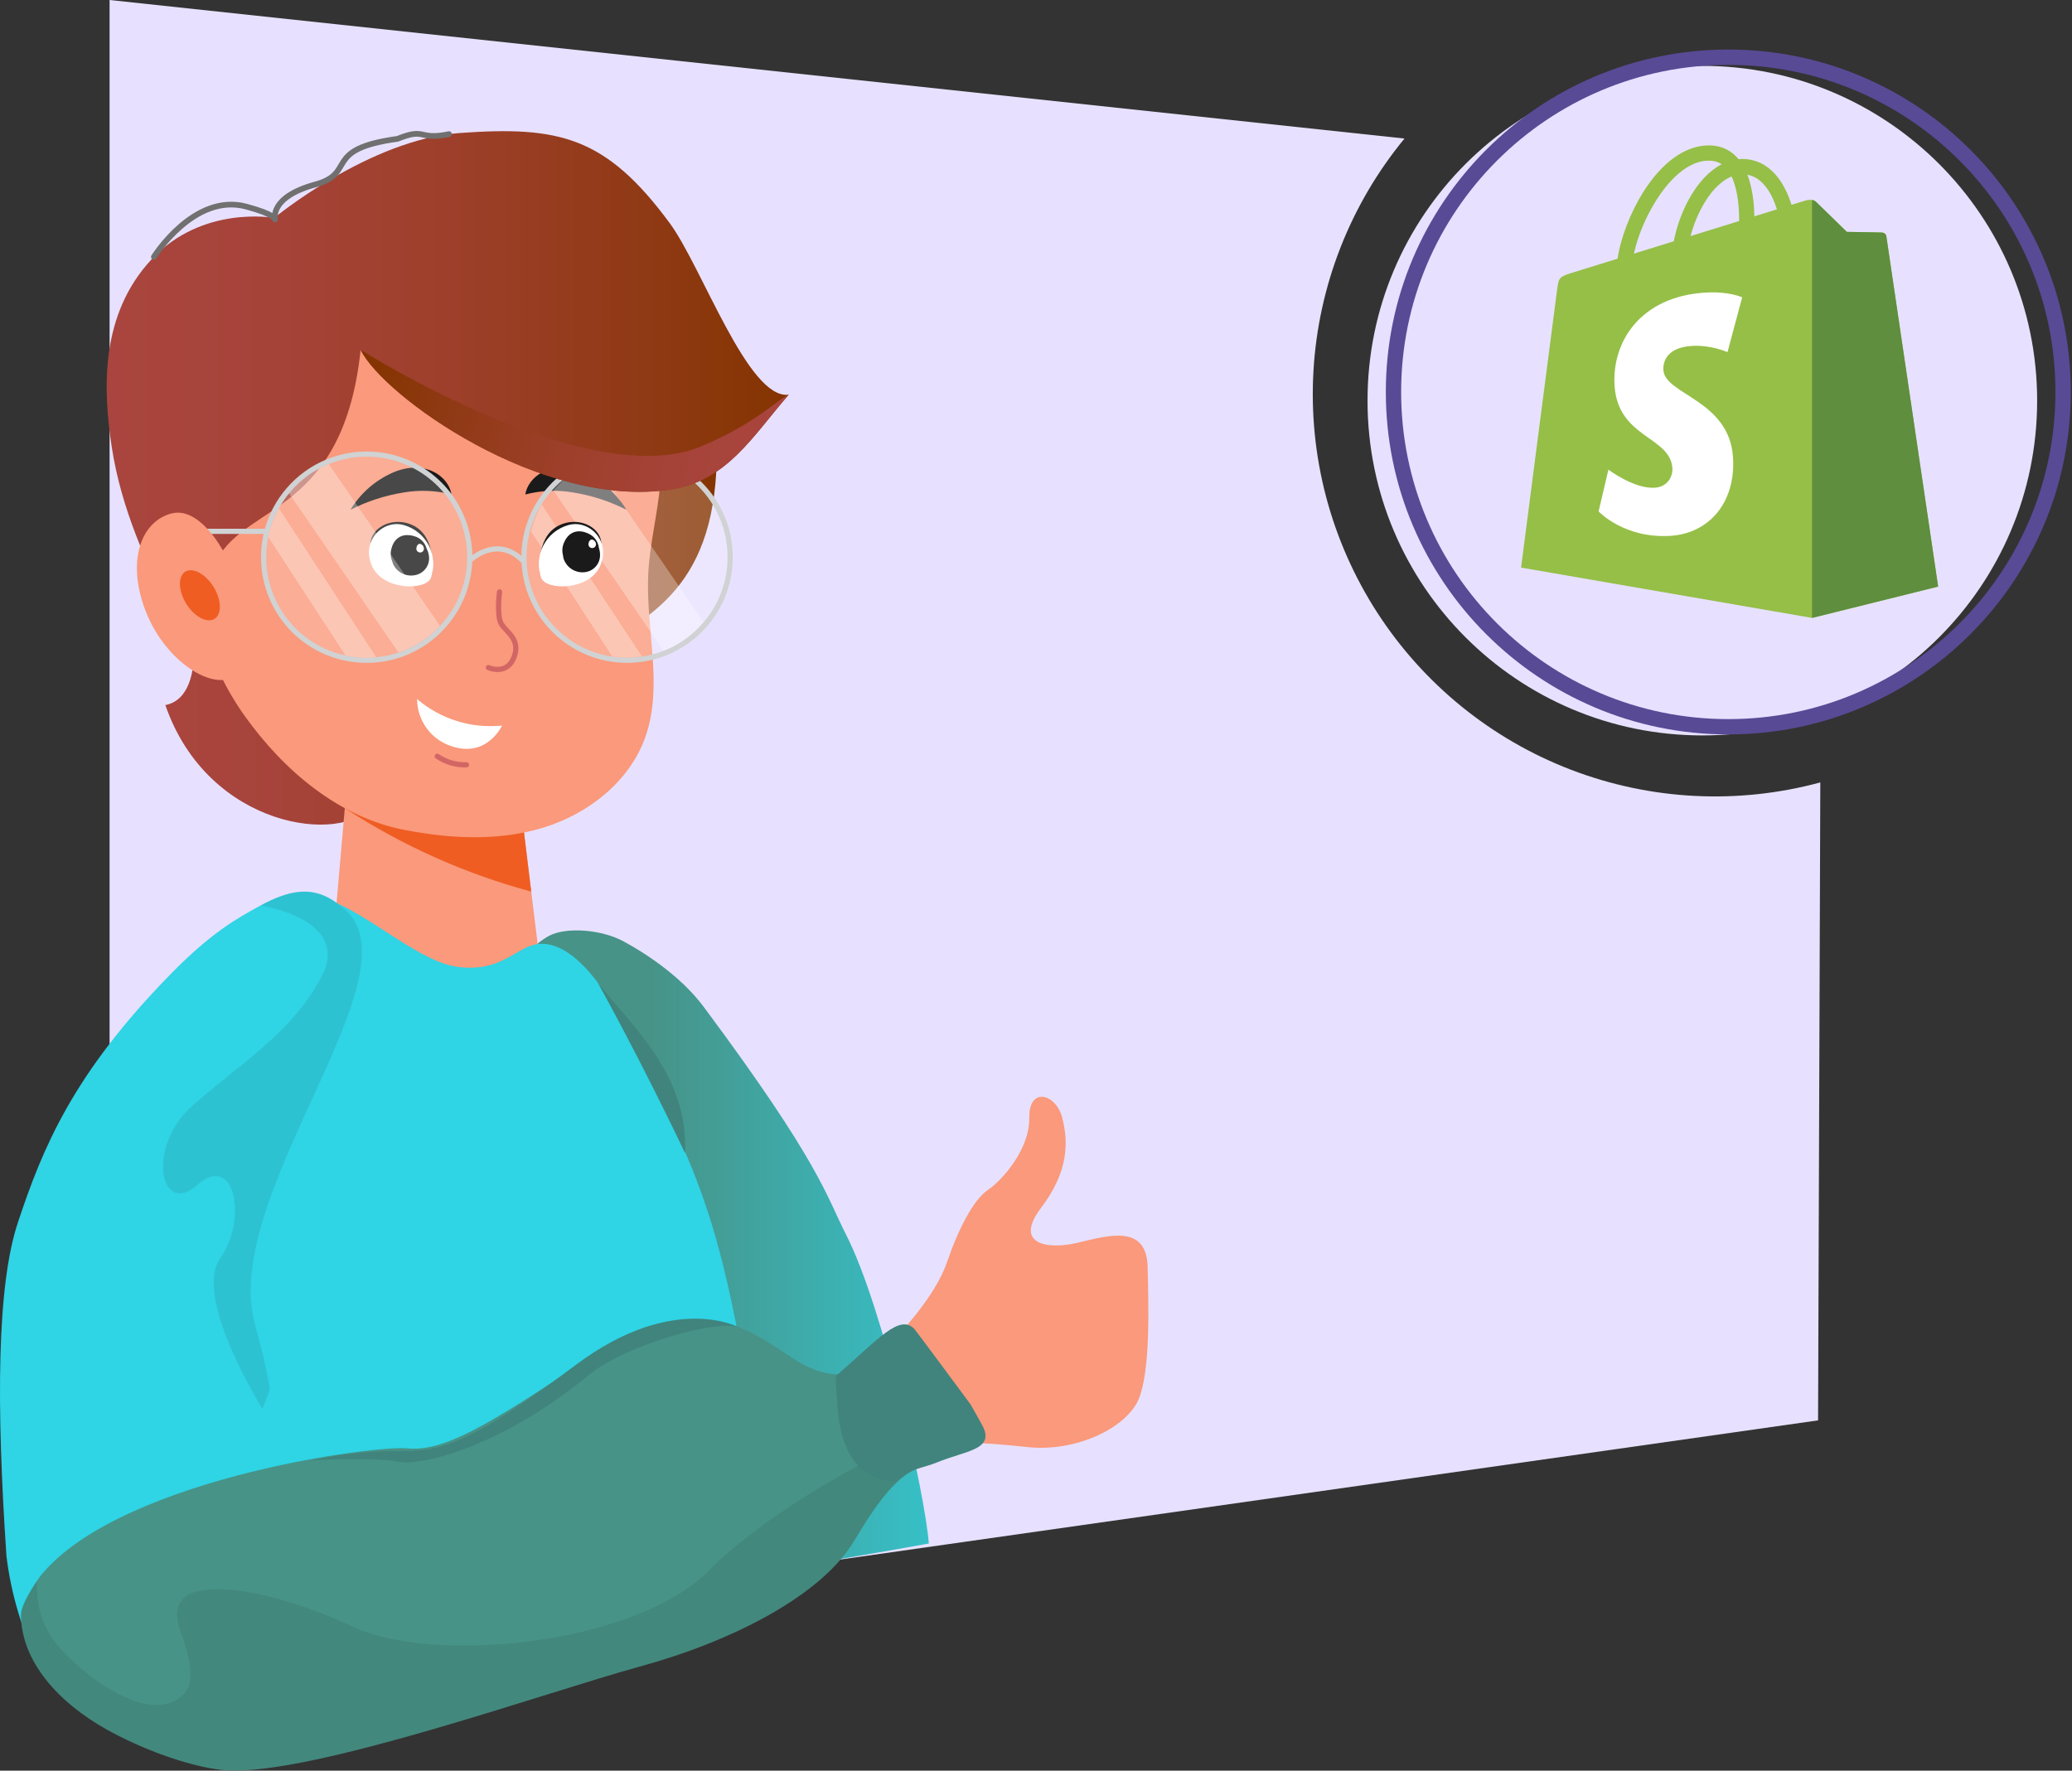 <svg width="399" height="341" viewBox="0 0 399 341" fill="none" xmlns="http://www.w3.org/2000/svg">
<rect x="0" y="0" width="399" height="341" fill="#333333" stroke="none"/>
<g clip-path="url(#clip0_2863_19784)">
<path d="M21.101 0V320.37L60.3 314.79L182.392 297.41L350.102 273.54L350.532 150.68C334.672 154.98 317.857 154.125 302.515 148.239C287.174 142.353 274.101 131.741 265.188 117.937C256.274 104.133 251.981 87.852 252.929 71.448C253.877 55.043 260.017 39.365 270.462 26.68L21.101 0Z" fill="#E7E1FF"/>
<path d="M327.815 141.63C363.422 141.63 392.288 112.764 392.288 77.157C392.288 41.549 363.422 12.684 327.815 12.684C292.207 12.684 263.342 41.549 263.342 77.157C263.342 112.764 292.207 141.63 327.815 141.63Z" fill="#E7E1FF"/>
<path d="M332.813 139.964C368.42 139.964 397.286 111.098 397.286 75.491C397.286 39.883 368.42 11.018 332.813 11.018C297.205 11.018 268.34 39.883 268.34 75.491C268.34 111.098 297.205 139.964 332.813 139.964Z" stroke="#594A96" stroke-width="2.95" stroke-miterlimit="10"/>
<path d="M363.252 45.523C363.189 45.063 362.787 44.809 362.455 44.782C362.123 44.754 355.646 44.655 355.646 44.655C355.646 44.655 350.228 39.394 349.693 38.858C349.158 38.323 348.112 38.485 347.706 38.605C347.7 38.606 346.69 38.919 344.984 39.447C344.7 38.523 344.28 37.387 343.681 36.246C341.752 32.566 338.928 30.619 335.515 30.614C335.511 30.614 335.507 30.614 335.503 30.614C335.267 30.614 335.031 30.636 334.795 30.657C334.695 30.537 334.593 30.417 334.486 30.302C333 28.712 331.092 27.937 328.808 28.004C324.399 28.13 320.01 31.314 316.45 36.968C313.944 40.948 312.04 45.947 311.499 49.816C306.437 51.383 302.896 52.48 302.819 52.504C300.265 53.306 300.184 53.386 299.849 55.793C299.596 57.616 292.911 109.311 292.911 109.311L348.939 119L373.222 112.964C373.222 112.964 363.315 45.982 363.252 45.523ZM314.638 48.844C316.153 41.76 322.088 31.133 328.893 30.937C329.928 30.915 330.8 31.142 331.544 31.633C330.353 32.251 329.201 33.139 328.121 34.298C325.321 37.302 323.175 41.967 322.32 46.465C319.65 47.291 317.04 48.1 314.638 48.844ZM334.899 42.57C331.963 43.479 328.759 44.471 325.545 45.467C326.45 42.005 328.163 38.558 330.268 36.3C331.051 35.46 332.146 34.522 333.443 33.987C334.664 36.53 334.928 40.135 334.899 42.57ZM337.829 41.663C337.797 39.43 337.53 36.325 336.49 33.641C339.835 34.274 341.483 38.059 342.178 40.316C340.889 40.715 339.42 41.17 337.829 41.663Z" fill="#95BF47"/>
<path d="M362.455 44.781C362.123 44.753 355.645 44.655 355.645 44.655C355.645 44.655 350.228 39.393 349.693 38.858C349.493 38.658 349.222 38.556 348.94 38.512L348.942 118.999L373.222 112.964C373.222 112.964 363.315 45.982 363.252 45.522C363.189 45.063 362.787 44.809 362.455 44.781Z" fill="#5E8E3E"/>
<path d="M335.483 57.268L332.662 67.818C332.662 67.818 329.516 66.386 325.787 66.621C320.318 66.966 320.26 70.416 320.314 71.281C320.612 75.999 333.026 77.03 333.723 88.082C334.272 96.777 329.111 102.725 321.675 103.195C312.751 103.758 307.837 98.492 307.837 98.492L309.728 90.447C309.728 90.447 314.673 94.178 318.631 93.928C321.217 93.765 322.141 91.662 322.047 90.175C321.658 84.019 311.55 84.382 310.912 74.268C310.374 65.756 315.964 57.133 328.297 56.354C333.049 56.054 335.483 57.268 335.483 57.268Z" fill="white"/>
<path d="M178.861 297.254C178.854 297.276 130.122 306.089 125.214 305.118C123.457 304.777 118.614 294.102 118.203 289.788C117.202 280.117 117.252 270.366 118.352 260.705C118.418 260.205 118.493 259.696 118.574 259.199C118.722 258.236 118.893 257.287 119.086 256.36C119.642 253.654 120.339 251.089 120.998 248.66C126.581 228.154 91.552 193.18 102.776 182.416C103.639 181.565 104.614 180.837 105.676 180.251C108.976 178.486 115.736 178.943 120.117 181.315C123.972 183.398 131.007 187.854 135.496 193.884C157.921 224.008 159.096 230.251 162.98 237.884C170.152 251.986 178.155 287.767 178.861 297.254Z" fill="url(#paint0_linear_2863_19784)"/>
<path d="M31.84 135.788C40.131 159.747 66.282 162.643 71.516 155.165C75.467 149.521 81.28 149.959 85.916 144.858C88.553 141.953 91.035 138.869 94.098 136.416C98.669 132.754 104.282 130.692 109.376 127.804C122.788 120.204 136.558 115.293 137.934 90.852C138.101 87.892 136.005 85.252 135.054 82.442C134.162 80.184 132.837 78.122 131.154 76.372C124.373 68.629 116.021 62.419 106.654 58.153C102.308 56.112 97.701 54.681 92.964 53.9C75.809 51.307 58.1 60.446 48.058 74.6C42.837 82.128 39.334 90.711 37.796 99.741C36.98 104.313 36.581 108.949 36.603 113.593C36.616 117.903 37.845 122.517 37.386 126.742C37.123 129.054 36.619 134.837 31.84 135.788Z" fill="url(#paint1_linear_2863_19784)"/>
<path d="M100.06 153.391L104.226 187.464C104.226 187.464 69.38 186.584 63.567 187.45C65.085 171.843 66.211 156.765 67.076 148.559C72.338 153.368 96.395 153.995 100.06 153.391Z" fill="#FA997B"/>
<path d="M66.399 155.646C77.446 162.857 89.562 168.277 102.299 171.707L100.89 160.186C100.89 160.186 80.879 160.822 66.399 155.646Z" fill="#EF5D23"/>
<path d="M50.092 284.609C50.191 285.655 50.252 286.703 50.292 287.767L146.681 277.73C141.837 261.077 141.374 241.83 130.462 218.606C125.068 207.126 116.262 184.552 106.134 181.99C99.948 180.424 98.388 187.353 88.38 186.244C78.109 185.107 63.562 168.01 56.279 173.999C36.227 190.503 45.319 232.554 50.092 284.609Z" fill="url(#paint2_linear_2863_19784)"/>
<path d="M1.238 299.654C2.147 307.136 4.349 314.404 7.747 321.132C7.756 321.159 36.04 336.415 41.913 335.253C44.013 334.845 46.264 337.253 47.834 331.353C48.384 329.304 48.908 327.053 49.413 324.628C49.786 322.818 50.15 320.911 50.487 318.928C51.268 314.359 51.933 309.381 52.421 304.218C53.619 292.645 53.559 280.977 52.244 269.418C52.164 268.818 52.075 268.211 51.977 267.618C51.8 266.464 51.596 265.329 51.365 264.218C50.7 260.979 49.865 257.91 49.076 255C42.396 230.46 80.217 188.4 66.785 175.515C65.752 174.497 64.585 173.625 63.316 172.924C59.368 170.813 55.375 171.567 50.132 174.406C45.519 176.899 40.551 179.754 32.979 187.472C14.034 206.781 8.214 221.072 3.449 235.421C-0.624 247.682 -0.714 270.57 1.238 299.654Z" fill="url(#paint3_linear_2863_19784)"/>
<path opacity="0.1" d="M38.013 228.188C45.213 221.836 47.719 234.833 42.396 242.348C37.073 249.863 50.54 271.306 50.54 271.306L51.977 267.606C51.8 266.452 51.596 265.317 51.365 264.206C50.7 260.967 49.865 257.898 49.076 254.988C42.396 230.448 80.217 188.388 66.785 175.503C65.752 174.485 64.585 173.613 63.316 172.912C59.368 170.801 55.375 171.555 50.132 174.394C50.132 174.394 67.557 176.894 62.021 187.862C56.485 198.83 45.678 205.233 36.913 213.067C28.148 220.901 30.813 234.532 38.013 228.188Z" fill="#231F20"/>
<path d="M4.036 310.997C4.115 319.911 11.117 327.843 20.764 333.197C21.077 333.371 21.392 333.538 21.707 333.705C22.075 333.91 22.454 334.105 22.84 334.3H22.853C30.563 338.207 38.646 340.608 43.588 340.925C60.076 341.992 105.409 325.808 123.15 320.967C140.891 316.126 158.167 307.329 164.507 296.702C167.758 291.249 170.034 288.016 172.36 285.784C172.541 285.612 172.719 285.448 172.895 285.29H172.902C173.444 284.8 174.018 284.348 174.621 283.935C176.321 282.804 178.137 281.859 180.039 281.115C182.073 280.342 184.024 279.368 185.864 278.207C188.164 276.619 189.285 274.694 187.9 271.962C187.21 270.928 186.464 269.934 185.664 268.983C185.278 268.576 184.891 268.169 184.518 267.766C181.73 264.766 176.591 263.271 176.591 263.271C175.044 262.562 173.367 262.177 171.665 262.139C171.202 262.13 170.733 262.139 170.249 262.177C167.265 262.491 164.368 263.374 161.715 264.777L161.695 264.771L161.686 264.776C161.029 264.723 160.42 264.649 159.853 264.558C155.247 263.791 152.98 261.659 148.082 258.597C142.572 255.141 131.732 249.182 112.518 262.097C93.323 274.991 85.24 279.597 78.375 278.93C75.462 278.657 64.544 279.772 51.909 282.642C50.788 282.893 49.647 283.16 48.503 283.442C32.944 287.291 15.684 293.75 7.81 303.473C7.7 303.6 7.394 304.023 7.003 304.609L6.965 304.663C5.84 306.354 4.021 309.381 4.036 310.997Z" fill="url(#paint4_linear_2863_19784)"/>
<path opacity="0.1" d="M4.036 310.998C4.115 319.912 11.117 327.844 20.764 333.198C21.077 333.372 21.392 333.539 21.707 333.706C22.075 333.911 22.454 334.106 22.84 334.301H22.853C30.563 338.208 38.646 340.609 43.588 340.926C60.076 341.993 105.409 325.809 123.15 320.968C140.891 316.127 158.167 307.33 164.507 296.703C167.758 291.25 170.569 287.524 172.895 285.291C170.909 281.269 165.621 282.081 165.621 282.081C165.621 282.081 147.232 291.604 136.766 302.224C122.217 316.994 83.366 320.49 68.011 313.311C58.819 309.017 47.085 305.311 39.486 306.188C35.257 306.672 33.014 308.937 34.624 313.804C35.024 315.036 38.452 323.047 35.441 326.198C30.782 331.067 22.409 326.816 16.458 322.015C9.433 316.355 6.985 311.889 7.093 304.498L7.003 304.608L6.965 304.662C5.84 306.355 4.021 309.382 4.036 310.998Z" fill="#231F20"/>
<path d="M173.144 256.881C173.144 256.881 180.073 249.737 182.352 243.098C184.631 236.459 187.504 231.009 190.279 229.126C193.054 227.243 198.305 221.298 198.206 215.254C198.107 209.21 203.359 210.597 204.548 215.254C205.737 219.911 205.836 225.554 200.485 232.595C195.134 239.636 201.674 240.72 207.52 239.333C213.366 237.946 220.798 235.666 220.997 243.99C221.196 252.314 221.497 263.907 219.312 269.357C217.127 274.807 207.421 279.757 197.712 278.671C188.003 277.585 183.74 277.878 183.74 277.878L173.144 256.881Z" fill="#FA997B"/>
<path d="M172.735 285.241H172.742C173.292 284.757 173.871 284.307 174.475 283.893C176.053 282.808 178.33 282.5 180.486 281.617C186.019 279.354 191.579 279.212 189.221 274.617C189.113 274.398 186.98 270.558 186.871 270.426C186.511 269.949 176.457 256.343 176.071 255.934C173.239 252.96 169.09 257.925 161.346 264.665C160.673 264.613 161.058 266.87 161.072 267.983C161.369 271.371 161.073 285.178 172.735 285.241Z" fill="#40847D"/>
<path d="M142.455 255.701C142.455 255.701 129.88 248.69 111.008 262.765C92.52 276.553 86.008 279.651 77.389 279.428C71.507 279.395 65.639 280.001 59.889 281.234C59.889 281.234 72.466 280.57 76.8 281.489C81.134 282.408 96.618 278.611 113.471 264.724C120.897 258.76 138.724 253.893 142.455 255.701Z" fill="#40847D"/>
<path d="M35.868 101.05C35.683 86.871 39.552 72.59 47.49 61.665C55.127 51.155 66.854 44.943 80.771 44.557C94.688 44.171 105.471 48.557 114.09 56.957C123.59 66.214 128.251 79.972 127.134 93.189C126.644 98.989 125.122 104.669 124.834 110.479C124.306 120.99 127.774 131.905 124.308 141.841C121.318 150.411 113.427 156.664 104.757 159.35C96.087 162.036 86.72 161.55 77.809 159.815C65.185 157.364 54.686 148.393 47.258 138.068C39.842 127.771 36.043 114.455 35.868 101.05Z" fill="#FA997B"/>
<path d="M96.685 139.731C93.754 140.034 90.791 139.738 87.978 138.859C85.164 137.981 82.559 136.54 80.32 134.623C80.323 136.643 80.965 138.609 82.154 140.241C83.344 141.873 85.02 143.087 86.941 143.707C93.801 146.029 96.685 139.731 96.685 139.731Z" fill="white"/>
<path d="M89.831 147.294C87.827 147.353 85.855 146.775 84.2 145.643" stroke="#D26665" stroke-linecap="round" stroke-linejoin="round"/>
<path d="M76.321 90.739C82.255 88.593 86.445 91.939 86.942 95.226C83.908 94.437 80.739 94.31 77.652 94.856C74.118 95.429 70.694 96.544 67.5 98.163C69.539 94.781 72.641 92.17 76.321 90.739Z" fill="#1A1A1A"/>
<path d="M111.779 90.739C105.845 88.593 101.655 91.939 101.158 95.226C104.192 94.437 107.361 94.31 110.448 94.856C113.982 95.429 117.407 96.544 120.6 98.163C118.561 94.781 115.459 92.17 111.779 90.739Z" fill="#1A1A1A"/>
<path d="M120.755 127.155C131.72 127.155 140.608 118.267 140.608 107.302C140.608 96.338 131.72 87.449 120.755 87.449C109.791 87.449 100.902 96.338 100.902 107.302C100.902 118.267 109.791 127.155 120.755 127.155Z" fill="white" fill-opacity="0.2" stroke="#D0D2D3" stroke-miterlimit="10"/>
<path opacity="0.3" d="M106.556 94.453L127.792 125.323C128.733 124.986 129.638 124.554 130.492 124.032C132.358 122.886 134.044 121.467 135.492 119.823L114.223 88.873C111.252 90.083 108.621 91.999 106.556 94.453Z" fill="url(#paint5_linear_2863_19784)"/>
<path opacity="0.3" d="M102.269 102.353L117.884 126.412C119.108 126.61 120.351 126.674 121.59 126.603C122.09 126.603 123.596 126.403 123.606 126.396L104.319 97.164C103.969 97.793 103.656 98.44 103.379 99.104C102.893 100.144 102.521 101.233 102.269 102.353Z" fill="url(#paint6_linear_2863_19784)"/>
<path d="M151.871 76.019C144.871 84.089 140.001 92.579 129.241 94.259C104.221 98.159 73.701 76.199 69.451 67.369C66.111 98.729 47.701 97.009 41.961 107.519C39.651 111.749 34.991 114.529 33.581 119.089C28.131 108.649 23.311 97.73 21.531 86.169C19.751 74.609 19.371 60.519 29.161 49.969C38.951 39.419 52.791 41.969 52.791 41.969C52.791 41.969 71.121 26.869 88.501 25.619C107.601 24.239 116.631 26.25 128.951 42.95C135.211 51.44 144.031 76.929 151.851 76.019H151.871Z" fill="url(#paint7_linear_2863_19784)"/>
<path d="M51.29 102.326H32.331" stroke="#D0D2D3" stroke-miterlimit="10"/>
<path d="M27.912 117.333C31.476 126.92 40.212 132.649 44.597 130.518C47.997 128.864 48.535 122.48 46.554 114.818C44.573 107.156 38.854 97.418 33.075 98.872C27.296 100.326 24.343 107.746 27.912 117.333Z" fill="#FA997B"/>
<path d="M41.113 113.013C42.666 115.513 42.759 118.278 41.313 119.178C39.867 120.078 37.429 118.778 35.866 116.269C34.321 113.763 34.232 111 35.675 110.104C37.118 109.208 39.56 110.502 41.113 113.013Z" fill="#EF5D23"/>
<path d="M103.987 110.429C103.987 110.429 103.079 103.68 107.387 101.321C111.695 98.962 117.059 102.081 115.545 106.271L103.987 110.429Z" fill="#1A1A1A"/>
<path d="M104.213 111.253C105.043 113.744 113.444 113.825 115.577 108.971C117.71 104.117 113.377 99.92 109.353 101.147C108.334 101.446 107.387 101.95 106.57 102.628C105.753 103.306 105.084 104.144 104.602 105.091C104.121 106.037 103.838 107.072 103.771 108.132C103.704 109.192 103.855 110.254 104.213 111.253Z" fill="white"/>
<path d="M108.496 107.47C108.451 107.27 108.418 107.067 108.396 106.862C108.197 106.053 108.282 105.2 108.637 104.446C108.781 104.09 108.975 103.757 109.214 103.457C110.43 101.957 112.235 102.101 113.746 102.993C114.182 103.267 114.55 103.635 114.823 104.071C115.096 104.506 115.266 104.998 115.322 105.509C115.459 105.898 115.533 106.307 115.542 106.719C115.595 107.569 115.317 108.405 114.765 109.054C114.214 109.702 113.432 110.111 112.585 110.194C111.692 110.293 110.793 110.074 110.045 109.576C109.298 109.078 108.749 108.332 108.496 107.47Z" fill="#1A1A1A"/>
<path d="M83.213 110.429C83.213 110.429 84.122 103.68 79.814 101.321C75.506 98.962 70.081 102.081 71.596 106.271L83.213 110.429Z" fill="#1A1A1A"/>
<path d="M82.98 111.253C82.151 113.744 73.749 113.825 71.617 108.971C69.485 104.117 73.817 99.92 77.84 101.147C78.859 101.446 79.806 101.95 80.623 102.628C81.441 103.306 82.111 104.144 82.592 105.091C83.073 106.037 83.356 107.072 83.423 108.132C83.49 109.191 83.339 110.254 82.98 111.253Z" fill="white"/>
<path d="M75.693 108.617C75.621 108.425 75.559 108.229 75.507 108.03C75.192 107.259 75.151 106.403 75.393 105.605C75.483 105.232 75.626 104.874 75.819 104.542C76.803 102.884 78.609 102.759 80.235 103.42C80.706 103.628 81.123 103.938 81.457 104.329C81.79 104.721 82.031 105.182 82.161 105.679C82.355 106.044 82.49 106.437 82.561 106.844C82.738 107.677 82.584 108.546 82.133 109.267C81.682 109.989 80.968 110.508 80.142 110.714C79.273 110.944 78.35 110.859 77.536 110.476C76.722 110.092 76.07 109.434 75.693 108.617Z" fill="#1A1A1A"/>
<path d="M113.313 104.819C113.313 105.013 113.39 105.199 113.527 105.336C113.664 105.473 113.85 105.55 114.044 105.55C114.238 105.55 114.423 105.473 114.56 105.336C114.697 105.199 114.774 105.013 114.774 104.819C114.767 104.599 114.684 104.388 114.54 104.221C114.396 104.054 114.199 103.942 113.982 103.902C113.579 103.902 113.313 104.415 113.313 104.819Z" fill="white"/>
<path d="M80.175 105.643C80.172 105.741 80.188 105.839 80.223 105.93C80.258 106.022 80.311 106.106 80.379 106.177C80.448 106.248 80.529 106.304 80.62 106.342C80.71 106.381 80.808 106.401 80.906 106.401C81.004 106.401 81.102 106.381 81.192 106.342C81.282 106.304 81.364 106.248 81.432 106.177C81.5 106.106 81.554 106.022 81.589 105.93C81.624 105.839 81.64 105.741 81.636 105.643C81.629 105.422 81.546 105.212 81.401 105.045C81.257 104.878 81.06 104.766 80.843 104.727C80.44 104.727 80.175 105.24 80.175 105.643Z" fill="white"/>
<path d="M96.197 113.988C96.197 113.988 95.604 118.495 96.511 120.098C97.418 121.701 100.185 122.998 99.068 126.328C97.753 130.243 94.043 128.566 94.043 128.566" stroke="#D26665" stroke-linecap="round" stroke-linejoin="round"/>
<path d="M90.466 107.944C90.466 107.944 95.619 102.915 100.648 107.944" stroke="#D0D2D3" stroke-linecap="round" stroke-linejoin="round"/>
<path d="M115.045 189.129C115.045 189.129 123.177 203.666 131.91 222.06C132.567 206.766 121.443 197.455 115.045 189.129Z" fill="#40847D"/>
<path d="M50.764 107.299C50.758 109.908 51.267 112.493 52.262 114.904C53.257 117.316 54.719 119.507 56.563 121.353C58.408 123.198 60.598 124.661 63.009 125.657C65.421 126.654 68.005 127.164 70.614 127.159C71.264 127.159 71.914 127.129 72.554 127.069C72.568 127.071 72.582 127.067 72.594 127.059C74.096 126.914 75.575 126.595 77.004 126.109C77.942 125.784 78.854 125.389 79.734 124.929C83.685 122.886 86.835 119.574 88.68 115.526C90.523 111.478 90.954 106.928 89.902 102.605C88.851 98.283 86.377 94.439 82.88 91.691C79.382 88.942 75.062 87.449 70.614 87.449C68.037 87.442 65.485 87.945 63.104 88.929C60.132 90.139 57.499 92.054 55.434 94.509C54.599 95.502 53.862 96.574 53.234 97.709C52.275 99.439 51.584 101.303 51.184 103.239C50.92 104.472 50.783 105.728 50.774 106.989C50.764 107.089 50.764 107.199 50.764 107.299Z" fill="white" fill-opacity="0.2" stroke="#D0D2D3" stroke-miterlimit="10"/>
<path opacity="0.3" d="M55.648 94.969L76.728 125.649C77.666 125.323 78.579 124.929 79.459 124.469C81.42 123.458 83.197 122.127 84.718 120.529L63.318 89.389C60.347 90.599 57.714 92.514 55.648 94.969Z" fill="url(#paint8_linear_2863_19784)"/>
<path opacity="0.3" d="M51.678 103.443L66.518 126.219C67.816 126.498 69.138 126.649 70.466 126.672C71.116 126.672 72.436 126.582 72.446 126.572L53.727 97.914C52.769 99.643 52.078 101.507 51.678 103.443Z" fill="url(#paint9_linear_2863_19784)"/>
<path d="M29.634 49.477C29.634 49.477 37.364 37.077 47.427 39.786C53.137 41.324 52.979 42.265 52.979 42.265C52.979 42.265 51.748 37.982 60.714 35.529C68.8 33.317 61.945 28.737 76.555 26.738C82.155 24.47 80.448 27.086 86.455 25.83" stroke="#707070" stroke-width="1.097" stroke-linecap="round" stroke-linejoin="round"/>
<path d="M151.871 76.019C144.871 84.089 140.001 92.579 129.241 94.259C104.221 98.159 73.701 76.199 69.451 67.369C69.451 67.369 113.831 95.469 135.491 85.769C145.951 81.209 149.151 77.349 151.851 76.019H151.871Z" fill="url(#paint10_linear_2863_19784)"/>
</g>
<defs>
<linearGradient id="paint0_linear_2863_19784" x1="125.291" y1="242.186" x2="203.609" y2="242.186" gradientUnits="userSpaceOnUse">
<stop stop-color="#479387"/>
<stop offset="1" stop-color="#2FD4E5"/>
</linearGradient>
<linearGradient id="paint1_linear_2863_19784" x1="31.84" y1="106.136" x2="137.943" y2="106.136" gradientUnits="userSpaceOnUse">
<stop stop-color="#A9453E"/>
<stop offset="0.235" stop-color="#A64339"/>
<stop offset="0.512" stop-color="#9D3F2A"/>
<stop offset="0.809" stop-color="#8F3913"/>
<stop offset="1" stop-color="#843400"/>
</linearGradient>
<linearGradient id="paint2_linear_2863_19784" x1="-5849.99" y1="230.249" x2="-5747.15" y2="230.249" gradientUnits="userSpaceOnUse">
<stop stop-color="#479387"/>
<stop offset="1" stop-color="#2FD4E5"/>
</linearGradient>
<linearGradient id="paint3_linear_2863_19784" x1="-5773.17" y1="253.56" x2="-5703.48" y2="253.56" gradientUnits="userSpaceOnUse">
<stop stop-color="#479387"/>
<stop offset="1" stop-color="#2FD4E5"/>
</linearGradient>
<linearGradient id="paint4_linear_2863_19784" x1="-5089.54" y1="-459.685" x2="-5137.76" y2="-601.067" gradientUnits="userSpaceOnUse">
<stop stop-color="#479387"/>
<stop offset="1" stop-color="#2FD4E5"/>
</linearGradient>
<linearGradient id="paint5_linear_2863_19784" x1="-5757.53" y1="107.098" x2="-5728.6" y2="107.098" gradientUnits="userSpaceOnUse">
<stop stop-color="white" stop-opacity="0"/>
<stop offset="1" stop-color="white"/>
</linearGradient>
<linearGradient id="paint6_linear_2863_19784" x1="-5746.25" y1="111.898" x2="-5724.91" y2="111.898" gradientUnits="userSpaceOnUse">
<stop stop-color="white" stop-opacity="0"/>
<stop offset="1" stop-color="white"/>
</linearGradient>
<linearGradient id="paint7_linear_2863_19784" x1="20.54" y1="72.177" x2="151.871" y2="72.177" gradientUnits="userSpaceOnUse">
<stop stop-color="#A9453E"/>
<stop offset="0.235" stop-color="#A64339"/>
<stop offset="0.512" stop-color="#9D3F2A"/>
<stop offset="0.809" stop-color="#8F3913"/>
<stop offset="1" stop-color="#843400"/>
</linearGradient>
<linearGradient id="paint8_linear_2863_19784" x1="-5707.36" y1="107.519" x2="-5678.29" y2="107.519" gradientUnits="userSpaceOnUse">
<stop stop-color="white" stop-opacity="0"/>
<stop offset="1" stop-color="white"/>
</linearGradient>
<linearGradient id="paint9_linear_2863_19784" x1="-5695.09" y1="112.293" x2="-5674.32" y2="112.293" gradientUnits="userSpaceOnUse">
<stop stop-color="white" stop-opacity="0"/>
<stop offset="1" stop-color="white"/>
</linearGradient>
<linearGradient id="paint10_linear_2863_19784" x1="69.121" y1="80.305" x2="147.493" y2="99.633" gradientUnits="userSpaceOnUse">
<stop stop-color="#843400"/>
<stop offset="0.191" stop-color="#8F3913"/>
<stop offset="0.488" stop-color="#9D3F2A"/>
<stop offset="0.765" stop-color="#A64339"/>
<stop offset="1" stop-color="#A9453E"/>
</linearGradient>
<clipPath id="clip0_2863_19784">
<rect width="398.762" height="340.979" fill="white"/>
</clipPath>
</defs>
</svg>
